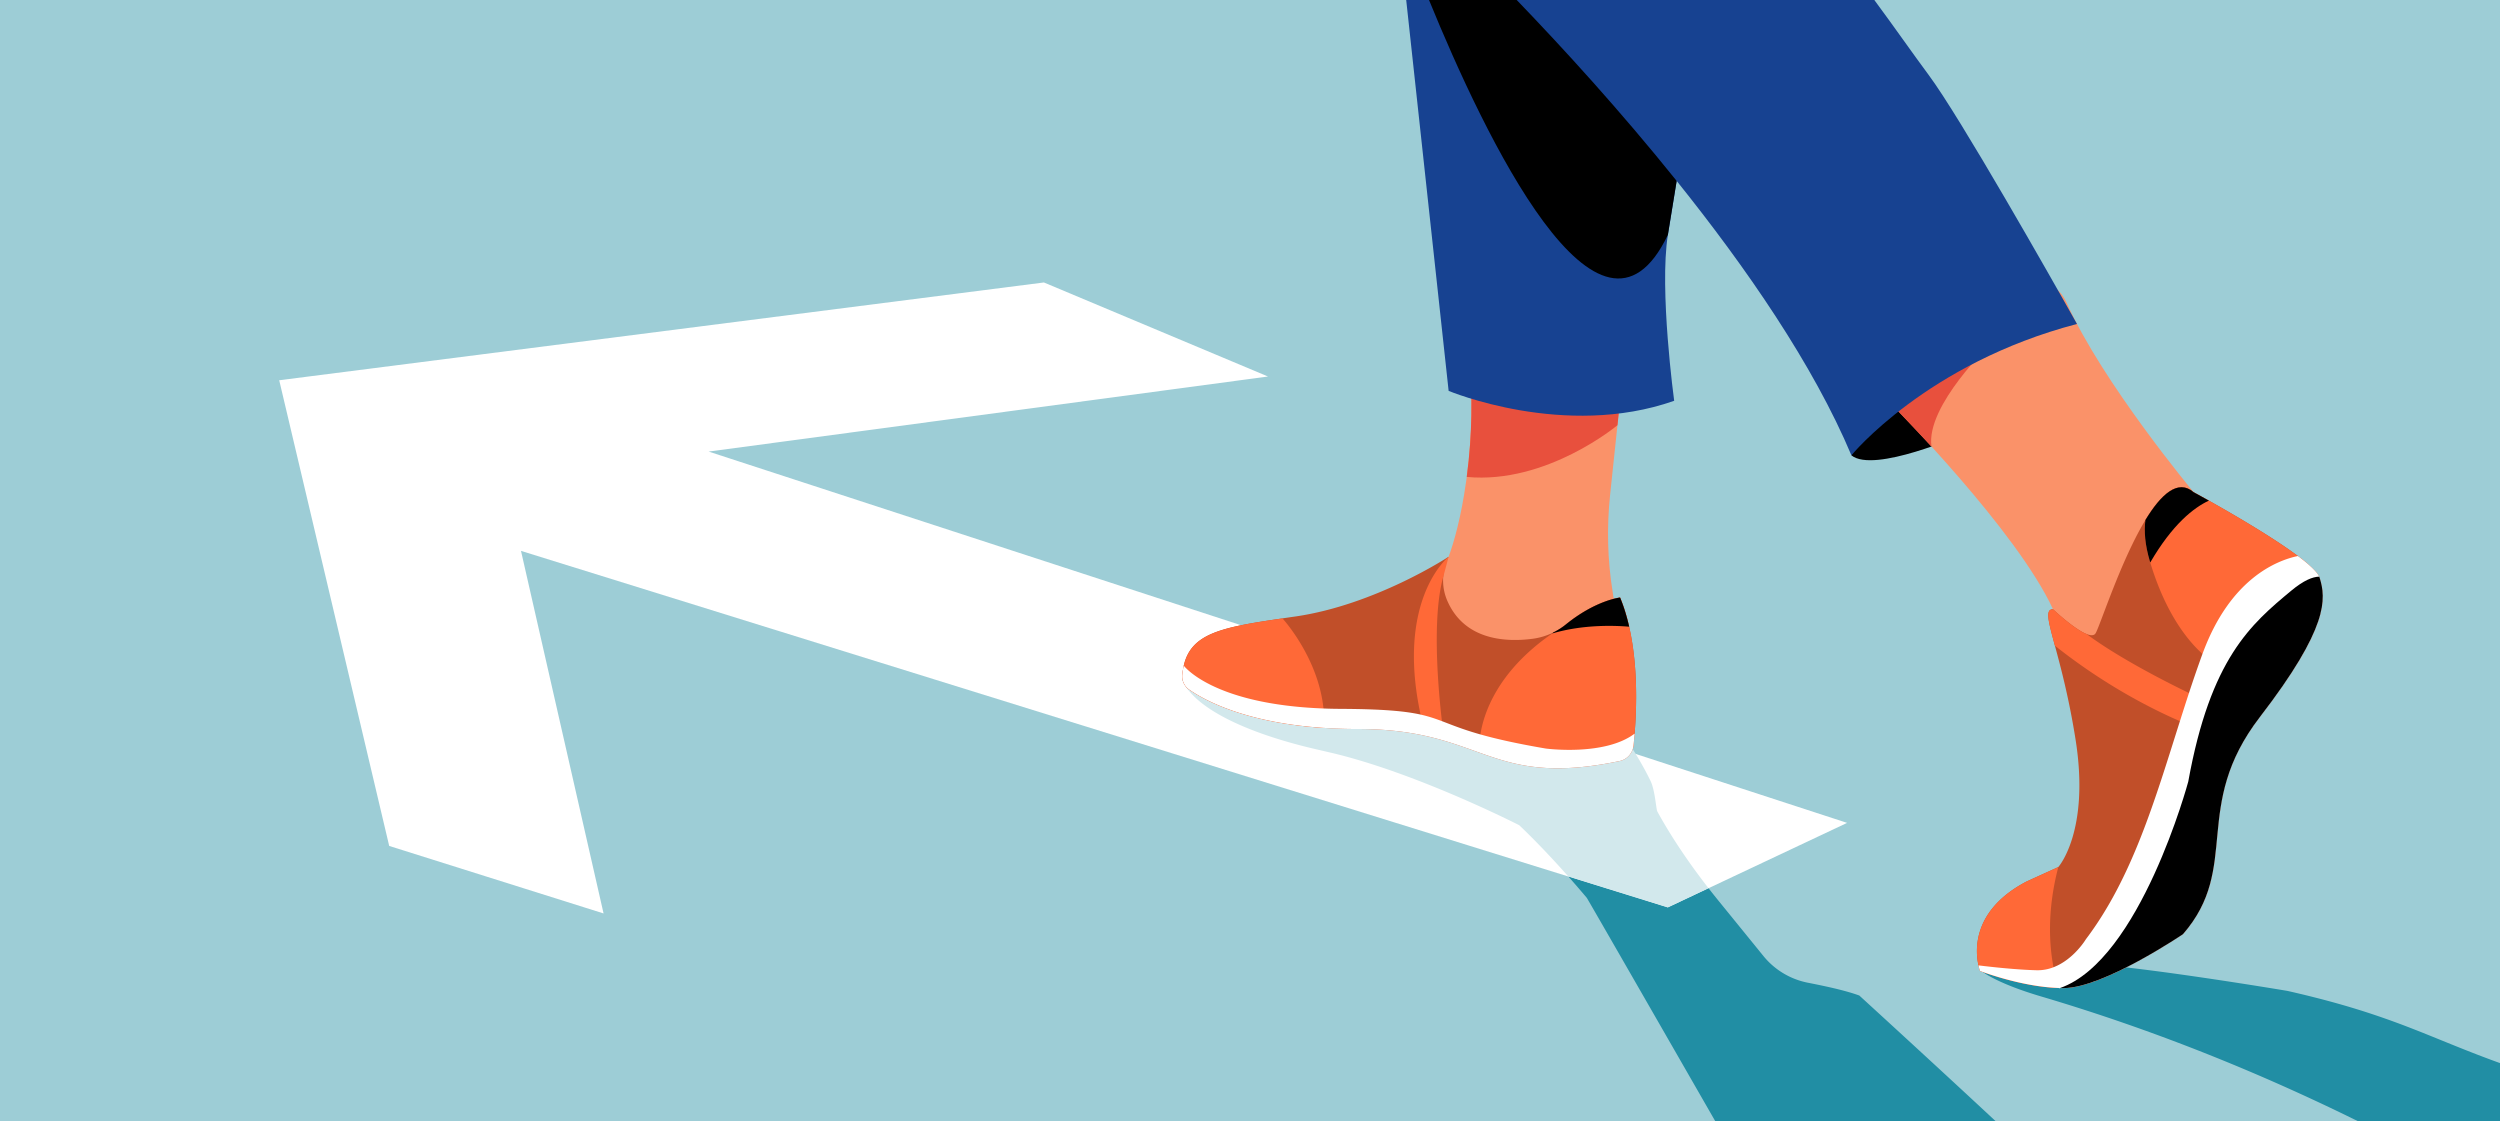 <?xml version="1.0" encoding="UTF-8"?>
<svg xmlns="http://www.w3.org/2000/svg" fill="none" viewBox="0 0 700 314" width="640" height="287.086"><rect x="0" y="0" width="700" height="314" fill="#333333" stroke="none"/><g clip-path="url(#clip0_2414_63575)"><path fill="#D4E2FC" d="M0 0h700v314H0z"/><path fill="#8FA3AD" d="M703.487 64.663V26.221h-21.515l-16.576 23.146v15.296h-20.331v53.501h-7.489V44.797h-7.677V26.214H618.12v-10.29h-13.077v10.297h-5.981v73.016h-2.994l-12.044 18.927h-6.04V92.503l-9.549-3.097V73.944a7.478 7.478 0 0 1-7.412-6.51l-3.617-27.837-3.617 27.836a7.472 7.472 0 0 1-7.409 6.511v15.462l-9.553 3.097v25.661h-.344v30.796h-8.779v-30.796h-8.947v-66.76h-3.751v-9.45h-8.094v9.453h-3.647v66.761h-3.672V76.79h-16.862a52.97 52.97 0 0 0-16.618 33.624v42.672h-22.32v-66.96h-5.069v-23.48h-26.993v23.48h-4.367v86.812h-14.962v-29.856h-.255v-18.101h-32.926v18.101h-22.839v18.831a9.06 9.06 0 0 1-2.655 6.413 9.057 9.057 0 0 1-6.413 2.654v17.984h-26.429v-34.357h-15.004v31.346h-13.737v-42.454c-5.375.488-9.13 4.373-15.861 11.7v26.215h-31.69v16.277l-22.712 9.292v-21.405l-25.328-7.915v8.314h-7.571v-35.5h-23.366v56.506h-45.183l-50.518 24.883-5.712 6.845-63.188 19.181-25.937 89.394h11.298a3.79 3.79 0 0 1 3.497 2.337c.19.459.288.952.288 1.449v6.951h733.735V64.663h-.409z"/><path fill="#EEE" d="M78.81 217.788L5.178 301.642v50.046h685.773l-7.008-14.015-62.649-108.184c-23.735-29.339-61.63-36.401-80.829-36.264H178.355c-62.563-1.422-82.674 4.738-99.546 24.563z"/><path fill="#2D2622" d="M639.088 339.996H277.353a14.028 14.028 0 0 1-13.455-17.975l1.369-4.67 17.439-59.364 3.815-12.992a50.36 50.36 0 0 1 48.327-36.18h210.324a78.703 78.703 0 0 1 68.212 39.51l39.211 68.352c.129.223.251.449.363.674 5.267 10.26-2.162 22.645-13.87 22.645z"/><path fill="#B4C9D3" d="M639.077 340.001H290.67l21.434-73.015a50.37 50.37 0 0 1 48.327-36.183h210.336a78.573 78.573 0 0 1 37.223 9.366 77.56 77.56 0 0 1 5.383 8.155l39.212 68.352c5.956 10.388-1.54 23.325-13.508 23.325z"/><path fill="#5B91F4" d="M305.362 289.971l-14.682 50.017c-1.964-3.215-25.414-22.645-25.414-22.645l17.438-59.349 22.658 31.977z"/><path fill="#99644C" d="M302.522 285.97l-12.206 39.123 37.172-2.086-24.966-37.037z"/><path fill="#fff" d="M293.256 272.927l-15.478 55.034 12.883 12.044 14.685-50.02-12.09-17.058z"/><path fill="#276EF1" d="M274.476 285.972l10.915 14.987-4.611 16.393h-15.514l9.21-31.38z"/><path fill="#D4E2FC" d="M285.379 300.968l-4.611 16.392h16.548l-11.937-16.392z"/><path fill="#99644C" d="M428.89 289.52c-.653.168-6.1 9.476-6.1 9.476v3.221c-.219 10.467-11.339 15.697-11.339 15.697s-11.284.049-20.397-2.318c-5.453-5.239-9.848-11.497-12.87-14.62a88.502 88.502 0 0 1-.424-12.062c.162-6.497.772-11.794.772-11.794l-7.195-8.479 1.098-6.91c.28-1.758.098-3.558-.528-5.225l-1.006-2.69c-1.461-4.376-.207-6.856 1.186-8.191a9.075 9.075 0 0 0 2.614-4.313 10.19 10.19 0 0 1 .723-1.988c2.784-5.743 10.171-7.466 15.368-3.767 0 0 7.82 5.215 7.929 5.13 3.91-2.763 9.284-2.086 12.566 1.388l.051.054 3.05 3.261a35.812 35.812 0 0 0 11.205 8.13 22.366 22.366 0 0 1 8.54 6.838c6.969 11.553-4.587 29.001-5.243 29.162z"/><path fill="#744C3A" d="M428.889 289.524c-.653.168-6.1 9.476-6.1 9.476v3.221c-.219 10.466-11.339 15.697-11.339 15.697s-22.568.345-31.693-2.022c-5.453-5.24-8.403-8.747-11.425-11.87-2.574-2.659 8.116-10.064 9.427-15.109 1.955-7.514 4.959-16.511-.769-23.538-9.564-11.736 8.845-10.915 4.743-19.147-4.102-8.231 4.831-7.515 4.831-7.515 4.654.44 9.204 3.05 12.037 5.014a4.269 4.269 0 0 0 5.548-.588l.04-.043a6.24 6.24 0 0 1 1.829-.933 6.955 6.955 0 0 1 7.195 1.958l1.18 1.268a35.799 35.799 0 0 0 11.205 8.131 22.366 22.366 0 0 1 8.54 6.838c6.962 11.553-4.593 29.001-5.249 29.162z"/><path fill="#FABDA5" d="M387.24 310.061s-6.551-2.66-10.156-10.37c-.72-1.525-1.22-5.767 3.068-6.773 0 0 4.526-2.26 5.249-10.065a6.492 6.492 0 0 0-.57-3.37c-.487-1.052-1.152-2.378-2.107-3.036-1.256-.848-2.434-1.048-3.666-.788a1.793 1.793 0 0 1-1.979-.26l-5.761-6.781-.736 4.76a8.629 8.629 0 0 1-1.879 4.23l-1.897 2.299a12.94 12.94 0 0 0-2.745 5.953c-.955 5.402-2.095 15.704 1.83 20.986 5.435 7.356 21.349 3.215 21.349 3.215z"/><path fill="#F1998E" d="M377.143 290.197c1.787-.592 5.898-2.586 5.563-8.341a3.736 3.736 0 0 0-.747-2.053c-.955-1.247-2.919-2.79-5.621.336l-.055.1a3.122 3.122 0 0 0-.244 2.285c.229.854.265 2.052-.857 2.879-1.735 1.275-2.492 4.401.147 4.937a3.53 3.53 0 0 0 1.814-.143z"/><path fill="#FABDA5" d="M592.41 276.257s6.798-1.413 5.209 9.167c0 0-1.504 11.992-6.441 7.762l1.232-16.929z"/><path fill="#F1998E" d="M592.523 279.293s7.624 2.998 1.647 14.792h-3.4l1.753-14.792z"/><path fill="#BCD69D" d="M585.89 309.272l2.394-.915a76.785 76.785 0 0 0 24.636-15.425l16.969-15.805 23.051 40.227-25.561 17.955s-42.069 9.988-41.489-26.037z"/><path fill="#5A0A00" d="M594.707 284.68a1.04 1.04 0 0 0 0-.079 55.974 55.974 0 0 0-.717-6.219 73.164 73.164 0 0 0-1.22-5.739c0-.04-.018-.083-.031-.126a7.197 7.197 0 0 1-.091-.35l-.253-.952s-3.703-26.091-30.498-19.918c-14.435 3.324-18.558 14.334-20.065 20.87-.027.116-.052.238-.082.357v.07c-.446 1.949-.863 3.907-1.583 5.794a14.822 14.822 0 0 1-4.34 6.213l-.095.079a19.628 19.628 0 0 1-4.187 2.653c-8.472 4.072-19.824 8.933-30.583 11.806-6.585 1.76-15.502 3.849-21.318 12.364l7.774-3.263c-3.572 3.836-5.795 8.539-5.795 14.557 0 10.305 77.605 3.964 77.605 3.964l26.735-12.772a14.035 14.035 0 0 0 7.871-10.867c.634-5.262.947-10.558.937-15.859a42.78 42.78 0 0 0-.064-2.583z"/><path fill="#F1998E" d="M686.374 195.365l-2.937-16.316a1.393 1.393 0 0 0-1.107-1.119 1.395 1.395 0 0 0-1.446.622c-.692 1.092-1.259 2.745-1.143 5.151l1.354 13.02 5.279-1.358z"/><path fill="#F1998E" d="M682.996 196.725l2.763-16.029a6.59 6.59 0 0 1 1.406-3.108 7.11 7.11 0 0 1 .198-.226 1.405 1.405 0 0 1 1.533-.339 1.397 1.397 0 0 1 .88 1.3v12.062l-6.78 6.34z"/><path fill="#F1998E" d="M692.752 187.777l4.971-9.705a.946.946 0 0 0-1.015-1.357c-1.434.278-3.553 1.199-5.582 4.011l-7.051 14.639 8.677-7.588z"/><path fill="#FABDA5" d="M665.985 225.637l-14.999 88.25-21.09-36.766 24.704-58.834a12.72 12.72 0 0 0 .811-6.941c-.518-3.233-.729-8.149 1.815-11.37 4.068-5.154 7.319-5.154 13.559-17.902 0 0 2.867-4.203 5.231-2.025a3.08 3.08 0 0 1 .707 3.428l-4.611 11.339a1.518 1.518 0 0 0 .319 1.646 1.528 1.528 0 0 0 1.639.358l8.109-3.09 12.477-11.113s2.159-1.583 4.065-1.394a1.44 1.44 0 0 1 1.164.874 1.436 1.436 0 0 1-.2 1.441l-9.912 12.641-9.82 13.325a10.076 10.076 0 0 1-3.986 3.22 17.353 17.353 0 0 0-9.982 12.913z"/><path fill="#E0ECD2" d="M652.946 317.355l-23.056-40.236-11.98 11.156 23.121 40.627 11.915-11.547z"/><path fill="#2D2622" d="M639.088 340.002H277.353a14.042 14.042 0 0 1-11.224-5.622 14.032 14.032 0 0 1-2.231-12.354l1.369-4.669h58.068a8.615 8.615 0 0 0 7.649-4.66 12.748 12.748 0 0 1 11.327-6.902h58.919a12.745 12.745 0 0 1 11.327 6.902 8.625 8.625 0 0 0 7.655 4.663h106.616a8.607 8.607 0 0 0 7.652-4.663 12.75 12.75 0 0 1 11.33-6.902h58.919a12.748 12.748 0 0 1 11.321 6.899 8.615 8.615 0 0 0 7.655 4.663h29.248c5.273 10.259-2.157 22.645-13.865 22.645z"/><path fill="#276EF1" d="M220.178 128.413c-2.717-2.059-7.319-3.724-14.861-2.296a37.801 37.801 0 0 0-11.507 4.251l-21.16 11.894 25.009 18.202 23.145-24.246a5.24 5.24 0 0 0-.626-7.805z"/><path fill="#99644C" d="M204.317 199.396a2.24 2.24 0 0 1-.509.421c-1.421.848-7.774-1.83-9.329-1.016a1.184 1.184 0 0 0-.558 1.488l1.009 2.578 5.218 13.33h-39.342l.186-2.299a27.62 27.62 0 0 0-3.2-15.307l-9.384-17.473 46.086-29.299 5.401 9.869a10.792 10.792 0 0 1 1.086 7.432 7.881 7.881 0 0 0-.171 1.599 5.552 5.552 0 0 0 1.278 3.492c.366.448 2.44 2.808 2.711 4.596.61 3.824-.61 11.65-.106 15.49.091.686.332 1.323.384 1.988 0-.003.259 1.979-.76 3.111z"/><path fill="#744C3A" d="M188.457 193.617c-1.991-1.22 4.392-6.731 7.722-5.524 1.165.424 2.471-1.015 2.565-1.119-.116.159-3.748 7.341.235 9.259 3.184 1.525 4.785 2.702 5.343 3.154a2.24 2.24 0 0 1-.509.421c-1.421.848-9.021 2.69-9.021 2.69s-4.404-7.707-6.335-8.881zM196.709 176.265s-1.622-4.27-3.699-2.477c-2.745 2.376-.961 9.324 3.562 9.873a1.224 1.224 0 0 0 1.122-.427c.281-.354.439-.952-.052-1.934-.982-1.967-.933-2.675-.933-5.035z"/><path fill="#2D2622" d="M26.204 339.914h169.234a26.069 26.069 0 0 0 25.036-18.802l22.528-77.63c4.752-16.417-7.566-32.81-24.66-32.81h-76.608a88.194 88.194 0 0 0-67.377 31.276L13.92 313.49c-8.817 10.44-1.396 26.424 12.285 26.424z"/><path fill="#B4C9D3" d="M48.106 339.999h183.668a6.823 6.823 0 0 0 6.56-4.928l33.698-116.1a6.426 6.426 0 0 0-6.173-8.235H163.651a88.191 88.191 0 0 0-67.377 31.297l-60.438 71.543c-8.817 10.439-1.384 26.423 12.27 26.423z"/><path fill="#5B91F4" d="M266.019 239.378l-19.232 68.221-8.54 28.772a5.069 5.069 0 0 1-4.864 3.632h-91.037l-12.687-96.831a28.698 28.698 0 0 1 6.883-22.651 28.697 28.697 0 0 1 21.566-9.765l2.935-.636s22.188-3.302 36.126-1.078c10.738 1.713 28.034 1.714 28.034 1.714a42.665 42.665 0 0 1 36.138 19.988l4.678 8.634z"/><path fill="#276EF1" d="M161.256 253.67c-1.44 37.775 23.047 86.309 23.047 86.309h-41.947l-7.014-53.624 25.914-32.685z"/><path fill="#5B91F4" d="M165.434 240.041l-24.143 79.027-1.171 3.842c-2.699 6.036-10.674 7.241-18.686 6.246-11.894-1.473-21.55-10.39-23.627-22.034a26.603 26.603 0 0 1 .055-9.626c.34-1.799.85-3.562 1.525-5.264l7.216-17.347 21.043-50.627c2.022-4.529 8.003-8.408 14.804-10.83a18.447 18.447 0 0 1 22.868 9.376 18.443 18.443 0 0 1 1.799 8.756c-.107 3.077-.595 6.041-1.683 8.481z"/><path fill="#C4D4F0" d="M138.315 322.539l-1.171 3.843c-2.7 6.036-10.675 7.24-18.687 6.246-11.894-1.473-21.55-10.391-23.626-22.035a76.836 76.836 0 0 1 .048-9.625c.34-1.799.85-3.562 1.525-5.264l7.216-17.347c4.471-3.44 10.864-3.721 19.687 1.442.006-.015 15.447 22.398 15.008 42.74z"/><path fill="#C4D4F0" d="M94.737 316.938c2.678 6.115 17.317 18.021 28.296 13.269 11.501-4.986 10.562-23.318 7.439-35.454-3.309-12.864-16.061-28.592-32.682-47.997l-33.597-3.912c9.818 23.837 26.454 64.749 30.544 74.094z"/><path fill="#DEDDDD" d="M74.308 268.038L61.73 237.246l2.894-3.306 12.685 30.537-3 3.561z"/><path fill="#110E0C" d="M74.309 268.038l-7.172-17.542 2.82-3.339 7.353 17.32-3.001 3.561z"/><path fill="#fff" d="M141.293 319.058l8.424-27.57s-6.957-31.456-34.305-37.818l-7.765 18.668 33.646 46.72z"/><path fill="#000" d="M141.283 319.061l-1.171 3.843c-2.699 6.035-10.674 7.24-18.686 6.246-11.894-1.474-21.55-10.391-23.627-22.035a76.852 76.852 0 0 1 .05-9.626c.338-1.799.85-3.561 1.524-5.263l7.216-17.348c4.471-3.44 10.863-3.721 19.686 1.443.006-.015 15.448 22.398 15.008 42.74zM160.55 206.168a44.446 44.446 0 0 0 16.042.064c7.155-1.303 13.523-5.49 17.247-11.724 1.201-2.022 2.135-4.248 2.348-6.487 0 0-9.698-6.944-6.578-14.764a3.992 3.992 0 0 1 2.87-2.407 4.003 4.003 0 0 1 3.605 1.022c.03.028 1.219 1.33 1.262 1.361.043.03 4.489-4.45 1.867-12.779l-4.715-8.637-46.925 29.845 12.977 24.506z"/><path fill="#5B91F4" d="M154.745 195.208s20.684.162 43.918-35.762l-5.917-11.565c-5.099-7.929-13.877-12.876-23.313-12.809-5.093.043-10.747 1.525-16.368 5.743-.22.164-.436.332-.65.5-11.665 9.177-14.508 25.71-6.892 38.452l9.222 15.441z"/><path fill="#276EF1" d="M156.064 149.63c1.685-.973 2.467-2.772 1.747-4.019-.72-1.247-2.669-1.47-4.354-.497-1.685.972-2.467 2.772-1.747 4.019.72 1.247 2.67 1.47 4.354.497z"/><path fill="#fff" d="M246.803 307.599l-8.539 28.772a5.074 5.074 0 0 1-4.865 3.632h-3.586l-24.072-73.991c-3.66 14.114-21.629 14.029-21.629 14.029l-3.328-17.155c21.629-7.32 16.686-29.614 16.686-29.614l22.263-2.44 27.07 76.767z"/><path fill="#000" d="M199.479 172.525s2.321.549 3.081-1.317l-1.714.17-1.367 1.147z"/><path fill="#99644C" d="M125.864 326.868c-10.979 4.752-25.618-7.155-28.296-13.269-4.09-9.345-20.903-50.066-30.72-73.903-2.922-7.085-5.222-12.678-6.39-15.515a9.497 9.497 0 0 0-2.488-3.513 30.852 30.852 0 0 1-5.795-6.917l-8.04-13.114-4.357-7.112a4.756 4.756 0 0 1-.61-3.532c.332-1.461 1.22-2.068 2.086-2.3a4.496 4.496 0 0 0 2.98-2.69l.399-.994c1.628-4.623 6.352-1.894 6.352-3.849 0-1.955 2.12-3.586 3.913-3.422 1.794.165 2.77-1.793 2.77-1.793a6.246 6.246 0 0 1 1.372-2.848 3.402 3.402 0 0 1 5.438.61l8.344 14.169 3.05-14.944c.201-1.025.532-2.02.985-2.961 1.888-3.852 4.337-3.66 5.749-3.117a1.595 1.595 0 0 1 .997 1.708l-.832 6.206a83.98 83.98 0 0 0-.61 15.084l.265 5.389a24.03 24.03 0 0 1-.326 5.298c-.128.75-.292 1.492-.491 2.226a13.728 13.728 0 0 0-.098 6.878c.168.671.387 1.329.656 1.967l3.965 9.375a89.719 89.719 0 0 0 14.489 23.431c16.622 19.406 29.373 35.134 32.682 47.998 3.123 12.135 4.062 30.468-7.439 35.454z"/><g clip-path="url(#clip1_2414_63575)"><g clip-path="url(#clip2_2414_63575)"><path fill="#9DCDD6" d="M741.45 0H-260.382v339.879H741.45V0z"/><path fill="#fff" d="M517.184 230.406l-38.797 18.295-11.4 5.376-27.86-8.662-293.25-91.169 23.122 101.521-60.022-18.901-30.798-130.394 214.117-27.38 62.742 26.331-156.622 21.017 195.733 63.84 63.852 20.826 59.183 19.3z"/><path fill="#218EA4" d="M741.454 309.584v30.295h-36.148s-19.687-13.223-41.612-24.217c-29.609-14.852-60.425-27.26-92.219-36.667-8.594-2.54-13.122-4.873-15.08-6.043-.848-.512-1.207-.806-1.207-.806s9.564-2.272 23.088-2.454a2.153 2.153 0 0 0-.079-.052l.507.052c.411-.009.84-.009 1.259-.009 14.416 0 60.521 7.769 60.521 7.769 42.643 9.676 43.789 18.39 97.482 31.3 1.189.277 2.343.555 3.488.832zM585.931 340h-90.689s-50.669-88.29-50.94-88.603a285.981 285.981 0 0 0-5.175-5.982l27.861 8.662 11.399-5.376a251.648 251.648 0 0 0 2.833 3.555l12.553 15.45a21.336 21.336 0 0 0 12.44 7.457c4.904.962 10.429 2.141 14.389 3.581 0 0 58.72 53.617 65.329 61.256z"/><path fill="#D2E8EC" d="M478.386 248.701l-11.399 5.376-27.861-8.662c-5.647-6.373-10.28-11.063-13.733-14.35l-.018-.008c-.647-.33-29.128-14.827-53.046-20.376a1676.9 1676.9 0 0 1-4.022-.936c-18.314-4.248-33.516-11.037-37.267-19.248-.236-.512 32.739-.468 63.109-.217 25.71.208 49.54.572 49.785.876 4.004 5.063 9.546 12.476 14.066 19.95 1.547 2.549 2.972 5.116 4.17 7.595 1.233 2.55 1.547 7.925 1.88 8.515 3.846 7.005 8.68 14.211 14.336 21.485z"/><path fill="#FA9269" d="M415.29 189.804c-19.985-2.02-12.641-27.502-12.641-27.502s5.035-7.179 7.902-27.754c.044-.338.097-.668.132-1.006 3.322-25.014-.7-42.832-.7-42.832l43.631 21.434-.725 6.901-2.063 19.543c-.953 9.035-.743 18.156.717 27.13 1.477 9.095 2.08 18.017 2.08 18.017.49 5.575-18.349 8.089-38.333 6.069z"/><path fill="#C14F29" d="M457.694 205.41a123.837 123.837 0 0 1-.324 3.399 4.956 4.956 0 0 1-3.916 4.291c-36.646 7.674-37.862-8.973-73.171-8.973-3.383 0-6.565-.113-9.546-.313-22.038-1.456-33.508-7.768-37.783-10.751a4.518 4.518 0 0 1-1.905-4.101c.087-.919.218-1.777.402-2.584 2.08-9.095 10.682-10.742 27.642-13.231 1.198-.182 2.439-.364 3.724-.546 22.248-3.26 42.469-16.5 42.783-16.708l-.288.659c-1.617 3.729-1.687 7.96-.061 11.679 4.869 11.168 16.609 11.593 23.918 10.621a18.629 18.629 0 0 0 5.717-1.734c.184-.086.358-.182.533-.277.009 0 .009-.009.018-.009a18.454 18.454 0 0 0 3.042-2.011c8.384-6.772 15.132-7.5 15.132-7.5 1.076 2.584 1.906 5.341 2.544 8.167 2.474 10.804 2.125 22.656 1.539 29.922z"/><path fill="#FF6937" d="M370.737 203.823c-22.038-1.457-33.508-7.769-37.783-10.751a4.518 4.518 0 0 1-1.905-4.101 20.14 20.14 0 0 1 .402-2.584c2.08-9.095 10.682-10.743 27.642-13.231.218.243 9.992 10.959 11.487 25.231.201 1.751.262 3.572.157 5.436zM405.617 155.885s-15.77 12.52-7.133 47.331l5.7 2.185s-4.214-29.332-.053-43.95l1.486-5.566zM457.695 205.41a123.837 123.837 0 0 1-.324 3.399 5.062 5.062 0 0 1-.166.823c-3.121 1.587-7.43 2.965-13.331 3.425-16.794 1.309-29.583-4.743-29.583-4.743s-.026-.979.227-2.679c.796-5.271 4.362-17.436 20.124-28.265l.009-.009c.262-.173.524-.355.787-.529.008 0 .008-.008.017-.008a19.006 19.006 0 0 0 3.042-2.012c8.384-6.772 15.133-7.5 15.133-7.5 1.075 2.584 1.906 5.341 2.544 8.168 2.456 10.812 2.107 22.664 1.521 29.93z"/><path fill="#fff" d="M457.694 205.41a128.314 128.314 0 0 1-.323 3.399 4.956 4.956 0 0 1-3.917 4.291c-36.646 7.674-37.862-8.973-73.17-8.973-3.384 0-6.566-.113-9.547-.312-22.038-1.457-33.508-7.769-37.783-10.752a4.517 4.517 0 0 1-1.905-4.101c.087-.919.218-1.777.402-2.584 0 0 7.972 10.83 39.138 12 1.521.061 3.094.096 4.729.104 27.301.139 24.25 2.931 39.19 7.162 4.267 1.205 10.001 2.532 18.332 3.954 0 0 16.462 2.193 24.854-4.188z"/><path fill="#000" d="M456.175 175.479c-3.846-.329-12.807-.702-21.54 1.891l.008-.009c.027-.026.114-.122.254-.26.184-.087.358-.182.533-.278.009 0 .009-.008.018-.008a18.46 18.46 0 0 0 3.042-2.012c8.384-6.771 15.132-7.5 15.132-7.5 1.084 2.593 1.915 5.35 2.553 8.176z"/><path fill="#E8503D" d="M453.62 112.151l-.725 6.902s-19.844 16.612-42.206 14.488c3.322-25.014-.7-42.831-.7-42.831l43.631 21.441z"/><path fill="#174291" d="M467.012 65.739c-2.474 15.381 1.757 46.482 1.757 46.482-30.667 10.82-63.152-2.775-63.152-2.775L393.736 0h83.39c-2.08 15.771-5.315 36.164-7.658 50.652-1.066 6.564-1.949 11.922-2.456 15.087z"/><path fill="#000" d="M477.123 0c-2.08 15.771-5.315 36.164-7.658 50.652-1.066 6.564-1.949 11.922-2.456 15.087-19.066 40.014-51.324-27.65-66.885-65.739h76.999zM549.59 121.602s-24.88 11.046-31.192 5.896c0 0 5.569-16.942 20.798-23.202 15.22-6.269 10.394 17.306 10.394 17.306z"/><path fill="#FA9269" d="M530.24 113.825s34.452 34.716 44.602 56.765c0 0 5.061 15.173 16.846 15.173 11.784 0 22.519-47.956 22.519-47.956s-25.527-30.624-35.457-52.855c-9.931-22.222-48.51 28.873-48.51 28.873z"/><path fill="#C14F29" d="M632.775 200.753c-19.311 25.083-5.201 42.025-21.54 60.814 0 0-22.283 15.095-33.42 15.095-.332 0-.656 0-.988-.018-.114 0-.227-.008-.341-.008-10.761-.347-22.065-4.769-22.065-4.769s-.227-.572-.446-1.561c-.926-4.109-1.809-15.476 13.445-23.479l8.909-4.058s8.916-9.945 4.825-35.73c-1.862-11.749-4.187-20.358-5.778-26.254-1.906-7.041-2.754-10.205-.534-10.205 0 0 5.796 5.505 9.398 6.945h.009c1.127.451 2.037.494 2.483-.156.944-1.388 5.052-14.15 10.376-25.066 1.154-2.367 2.369-4.648 3.611-6.703 4.327-7.127 9.1-11.592 13.489-7.794 0 0 1.669.901 4.283 2.367 6.216 3.485 17.781 10.17 24.915 15.502a56.225 56.225 0 0 1 2.404 1.89c1.827 1.526 3.112 2.87 3.567 3.902.043.095.078.182.104.278 1.862 5.895 2.605 13.924-16.706 39.008z"/><path fill="#FF6937" d="M576.486 276.637c-10.761-.347-22.065-4.769-22.065-4.769s-.227-.572-.446-1.56c-.926-4.11-1.809-15.477 13.446-23.48l8.908-4.057c-3.148 12.025-2.571 21.676-1.347 28.057a44.42 44.42 0 0 0 1.504 5.809zM615.252 195.153l-1.967 8.02a237.99 237.99 0 0 1-2.911-1.24c-15.01-6.572-26.934-14.74-34.994-21.138-1.906-7.041-2.754-10.205-.534-10.205 0 0 5.796 5.505 9.398 6.945h.009c9.249 6.875 23.184 13.864 28.665 16.508 1.468.711 2.334 1.11 2.334 1.11zM645.812 157.575c-15.788 5.749-25.483 28.188-25.483 28.188s-1.451-.72-3.637-2.679c-3.933-3.521-10.228-11.046-14.625-25.578-.035-.121-.079-.251-.114-.382-1.355-4.56-1.652-8.358-1.241-11.514 4.327-7.127 9.101-11.592 13.489-7.794 0 0 1.67.901 4.284 2.367 6.215 3.485 17.781 10.17 24.914 15.502.883.65 1.687 1.283 2.413 1.89z"/><path fill="#000" d="M618.493 140.174c-4.257 1.977-10.184 6.607-16.426 17.323-.035-.121-.079-.251-.114-.381-1.355-4.561-1.652-8.358-1.241-11.514 4.327-7.128 9.101-11.593 13.489-7.795.009 0 1.678.902 4.292 2.367z"/><path fill="#E8503D" d="M557.734 95.954s-18.577 17.593-16.916 29.072l-10.578-11.202c.009 0 13.174-14.896 27.494-17.87z"/><path fill="#174291" d="M581.555 90.71c-42.093 11.019-63.161 36.779-63.161 36.779-10.648-25.335-29.461-52.577-48.929-76.837C453.624 30.92 437.356 13.153 424.68 0h100.13c5.482 7.396 10.788 15.034 15.176 20.93 1.102 1.483 2.457 3.468 3.996 5.827 6.294 9.659 15.683 25.647 23.507 39.224 7.824 13.57 14.066 24.728 14.066 24.728z"/><path fill="#fff" d="M632.774 200.753c-19.311 25.084-5.202 42.025-21.54 60.814 0 0-22.284 15.095-33.421 15.095-.332 0-.656 0-.988-.017l-.306.104c-.008-.035-.026-.078-.035-.113-10.761-.347-22.065-4.768-22.065-4.768s-.227-.573-.445-1.561c4.038.494 10.717 1.214 16.234 1.361 1.73.044 3.33-.277 4.773-.841 5.708-2.185 9.083-7.864 9.083-7.864 12.955-17.133 19.328-38.991 26.313-61.031.83-2.627 1.67-5.263 2.535-7.89a369.15 369.15 0 0 1 3.724-10.803l.061-.156c7.72-21.069 20.815-26.167 26.716-27.398.874.65 1.687 1.291 2.404 1.89 1.827 1.526 3.112 2.87 3.567 3.901.043.096.078.182.105.278 1.853 5.887 2.596 13.916-16.715 38.999z"/><path fill="#000" d="M632.774 200.755c-19.311 25.083-5.202 42.025-21.54 60.814 0 0-22.284 15.095-33.421 15.095-.332 0-.656 0-.988-.017 22.458-7.856 35.886-57.788 35.886-57.788 6.233-34.482 17.554-44.106 28.875-53.496 3.435-2.853 5.962-3.867 7.798-3.902.043.095.078.182.105.277 1.853 5.905 2.596 13.934-16.715 39.017z"/></g></g></g><defs><clipPath id="clip0_2414_63575"><path fill="#fff" d="M0 0h700v314H0z"/></clipPath><clipPath id="clip1_2414_63575"><path fill="#fff" d="M0 0h991.45v340H0z" transform="translate(-250)"/></clipPath><clipPath id="clip2_2414_63575"><path fill="#fff" d="M0 0h1001.83v340H0z" transform="translate(-260.381)"/></clipPath></defs></svg>
